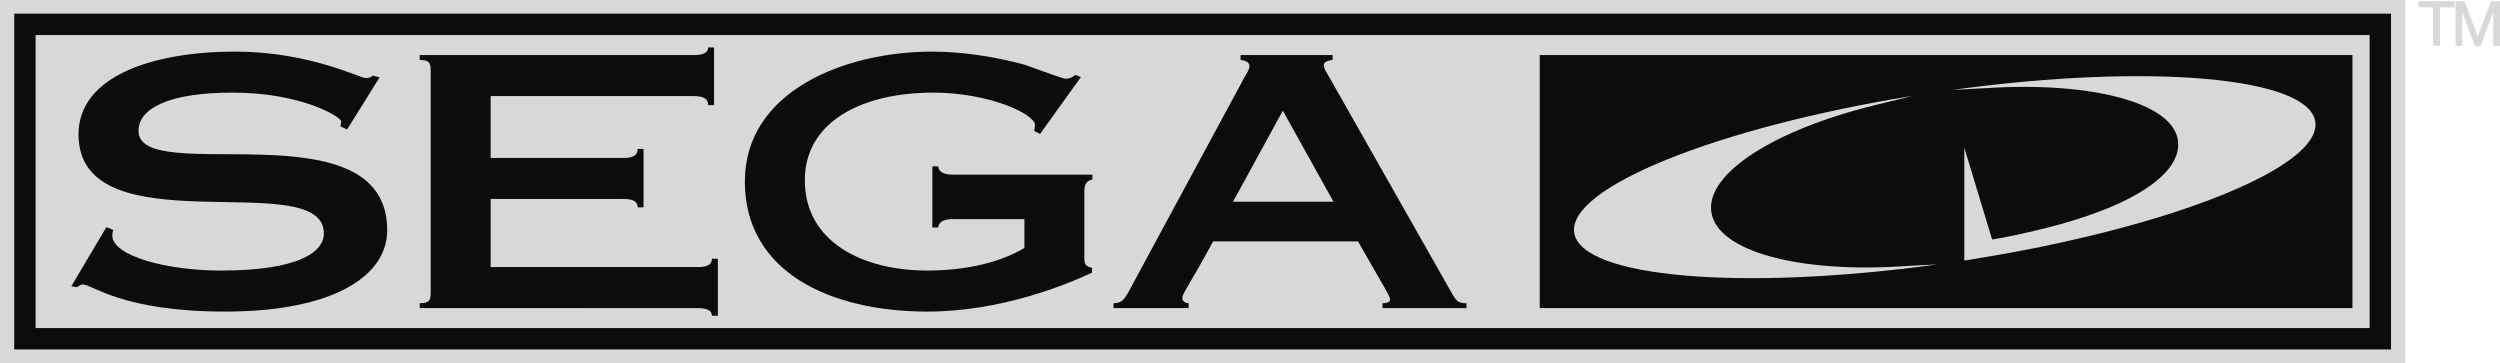 <?xml version="1.0" encoding="utf-8"?>
<!-- Generator: Adobe Illustrator 13.0.0, SVG Export Plug-In . SVG Version: 6.00 Build 14948)  -->
<svg version="1.2" baseProfile="tiny" id="Ebene_2" xmlns="http://www.w3.org/2000/svg" xmlns:xlink="http://www.w3.org/1999/xlink"
	 x="0px" y="0px" width="574.785px" height="83.5px" viewBox="-2.153 -3.275 574.785 83.5" xml:space="preserve" fill="#d8d8d8">
<rect x="-2.153" y="-3.275" width="553" height="83.5"/>
<g>
	<g>
		<path fill="#0c0c0c" d="M77.651,26.489l-1.553-0.719c0.097-0.32,0.194-0.719,0.194-1.119c0-1.039-9.127-6.633-24.953-6.633
			c-15.146,0-21.651,3.836-21.651,8.79c0,13.104,57.186-6.072,57.186,22.854c0,10.548-12.428,18.699-37.283,18.699
			c-23.689,0-30.486-6.233-32.719-6.233c-0.583,0-0.874,0.397-1.359,0.64l-1.262-0.24l8.058-13.586l1.554,0.64
			c0,0.321-0.195,0.642-0.195,1.28c0,4.716,12.525,8.068,24.953,8.068c17.671,0,23.69-4.152,23.69-8.55
			c0-15.66-56.41,3.755-56.41-22.771c0-13.425,17.185-19.019,36.021-19.019c16.894,0,28.739,6.073,29.904,6.073
			c1.262,0,1.456-0.319,1.748-0.559l1.553,0.399L77.651,26.489z"/>
		<path fill="#0c0c0c" d="M94.346,66.441c2.136,0,2.524-0.639,2.524-2.397V12.905c0-1.758-0.389-2.397-2.524-2.397V9.389h63.012
			c2.33,0,3.301-0.64,3.301-1.758h1.359v13.265h-1.359c0-1.438-0.971-2.077-3.301-2.077h-46.701v14.224h30.487
			c2.33,0,3.301-0.64,3.301-2.078h1.359v13.422h-1.359c0-0.639-0.194-1.117-0.777-1.438c-0.485-0.319-1.359-0.48-2.524-0.48h-30.487
			v15.664h47.575c2.33,0,3.301-0.641,3.301-1.918h1.359v13.104h-1.359c0-1.118-0.971-1.758-3.301-1.758H94.346V66.441z"/>
		<path fill="#0c0c0c" d="M249.005,36.877v1.119c-0.971,0.16-1.845,0.799-1.845,2.557v15.741c0,1.279,0.486,1.757,1.748,1.997v1.119
			c-6.117,2.876-21.069,8.951-37.866,8.951c-22.331,0-41.943-9.112-41.943-29.886c0-20.776,22.913-29.886,43.108-29.886
			c7.962,0,15.535,1.518,21.069,2.957c5.146,1.838,8.932,3.277,9.612,3.277c0.874,0,1.748-0.4,2.136-0.879l1.359,0.479
			l-9.417,13.104l-1.36-0.719c0.097-0.319,0.194-0.799,0.194-1.358c0-2.478-10.485-7.432-23.398-7.432
			c-16.311,0-29.515,6.633-29.515,20.138c0,14.143,13.204,20.773,28.156,20.773c12.234,0,19.418-3.437,22.331-5.193v-6.631h-16.699
			c-1.942,0-3.107,0.799-3.107,1.916h-1.36V34.96h1.36c0,1.118,1.165,1.917,3.107,1.917H249.005z"/>
		<path fill="#0c0c0c" d="M253.853,67.563v-1.119c1.748-0.08,2.33-0.479,3.689-3.037l26.506-49.063
			c0.484-0.799,1.066-1.678,1.066-2.396c0-0.879-0.774-1.279-2.039-1.438v-1.12h21.167v1.119c-1.457,0.16-2.041,0.639-2.041,1.199
			c0,0.639,0.39,1.278,0.875,2.078l28.156,49.621c1.357,2.478,1.748,3.037,3.785,3.037v1.119h-19.32v-1.119
			c1.264,0,1.748-0.4,1.748-0.799c0-0.879-0.873-1.998-7.379-13.426h-33.303c-5.631,10.387-7.087,11.986-7.087,13.025
			c0,0.719,0.582,1.119,1.456,1.197v1.119h-17.281V67.563z M304.438,43.109l-11.651-20.936L281.33,43.109H304.438z"/>
	</g>
	<g>
		<path fill="#0c0c0c" d="M547.578,77.074H1.117V-0.125h546.46V77.074z M6.034,72.157h536.627V4.792H6.034V72.157z"/>
	</g>
	<path fill="#0c0c0c" d="M351.853,9.389v58.171h186.855V9.389H351.853z M359.775,50.225c-1.555-10.357,32.85-24.163,77.67-31.438
		c-1.012,0.261-2.969,0.762-2.969,0.762s-4.404,1.076-5.623,1.374C405.99,26.51,389.972,36.575,391.308,45.5
		c1.369,9.137,20.469,14.083,44.766,12.393c1.35-0.096,6.139-0.326,7.182-0.373C398.267,63.699,361.326,60.584,359.775,50.225z
		 M471.814,52.462c-9.932,2.257-22.346,4.173-22.346,4.173V30.676l6.4,21.124c0,0,15.242-2.474,26.844-7.304
		c10.084-4.199,16.34-9.466,15.918-15.077c-0.684-9.115-20.068-13.978-44-12.439c-1.596,0.103-6.895,0.375-7.936,0.421
		c44.98-6.181,81.916-3.064,83.471,7.293C531.486,33.504,506.794,44.803,471.814,52.462z"/>
</g>
<g>
	<polygon fill="#d8d8d8" points="553.886,-1.576 557.207,-1.576 557.207,7.272 558.839,7.272 558.839,-1.576 562.162,-1.576 
		562.162,-3 553.886,-3 	"/>
	<polygon fill="#d8d8d8" points="570.556,-3 567.509,5.09 564.478,-3 562.404,-3 562.404,7.272 563.964,7.272 563.964,-0.4 
		566.845,7.272 568.191,7.272 571.07,-0.397 571.07,7.272 572.632,7.272 572.632,-3 	"/>
</g>
</svg>
